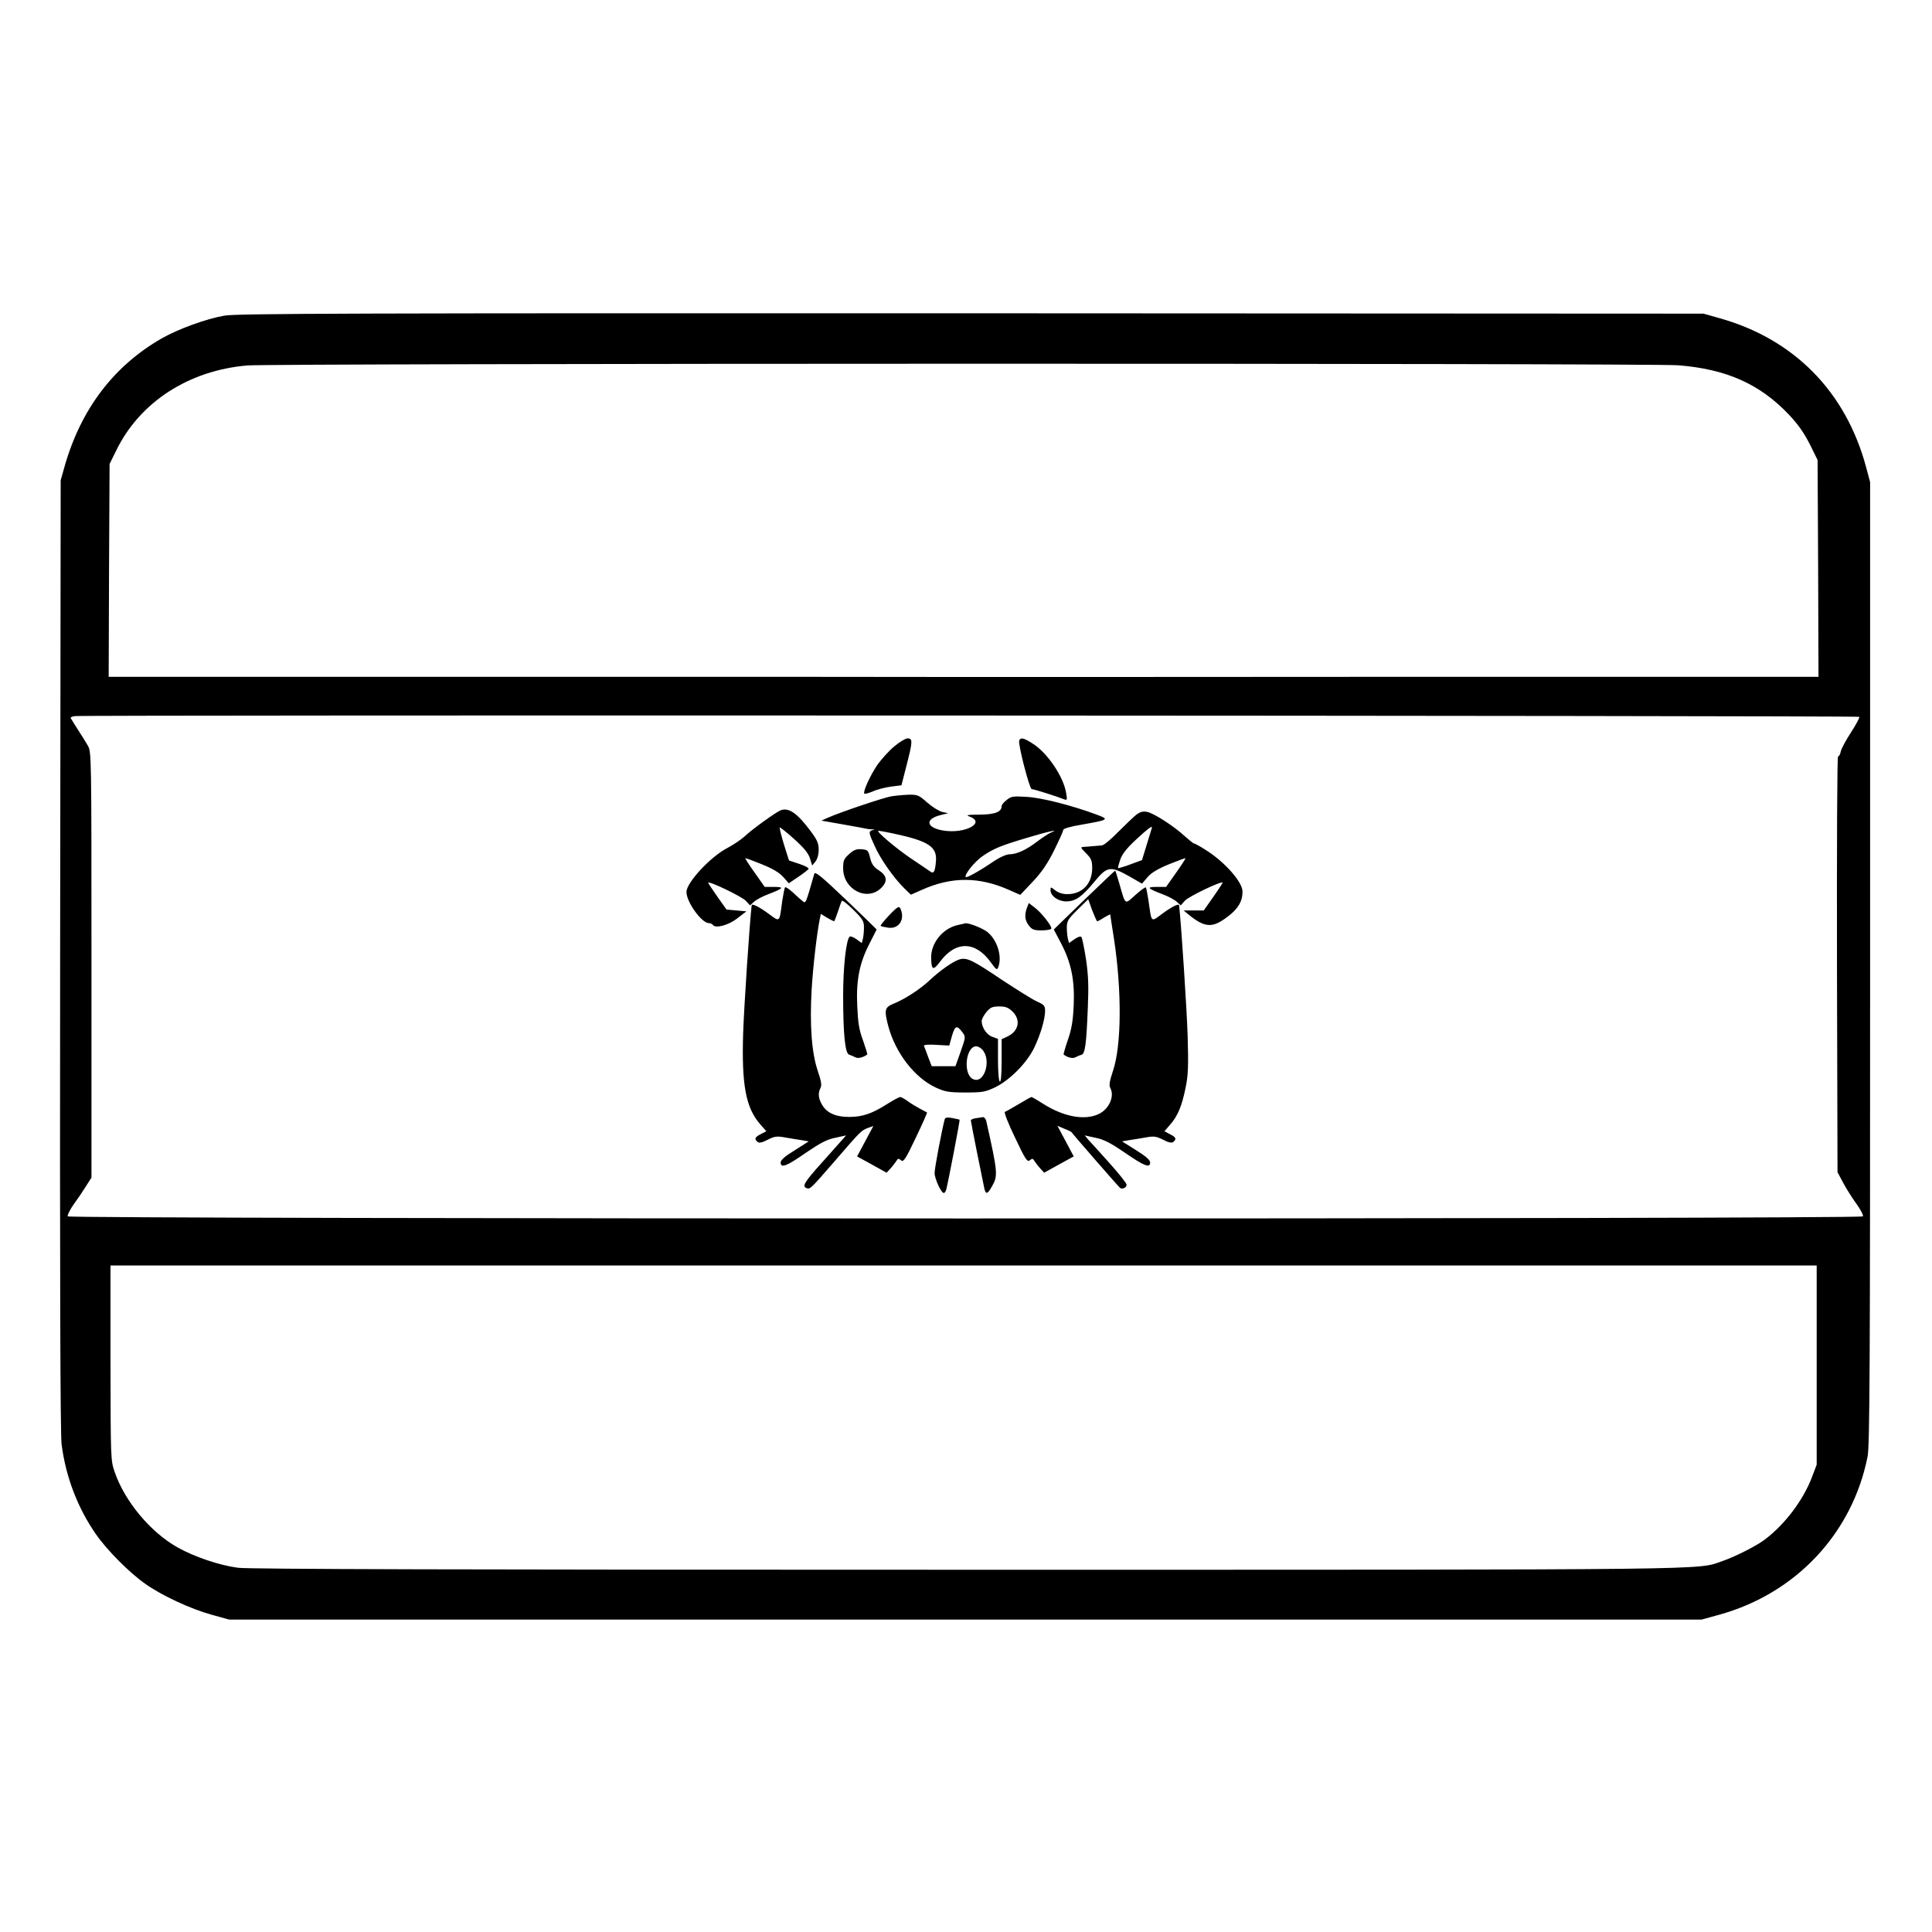 <?xml version="1.0" standalone="no"?>
<!DOCTYPE svg PUBLIC "-//W3C//DTD SVG 20010904//EN"
 "http://www.w3.org/TR/2001/REC-SVG-20010904/DTD/svg10.dtd">
<svg version="1.0" xmlns="http://www.w3.org/2000/svg"
 width="2048pt" height="2048pt" viewBox="0 0 2048 2048"
 preserveAspectRatio="xMidYMid meet">
<g transform="translate(0,2048) scale(0.192,-0.192)"
fill="#000000" stroke="none">
<path d="M1239 8924 c-103 -18 -255 -74 -345 -125 -266 -152 -447 -391 -537
-706 l-22 -78 -3 -2620 c-2 -1806 1 -2645 8 -2702 23 -180 88 -350 189 -496
61 -88 184 -212 272 -274 91 -65 251 -139 366 -171 l98 -27 4065 0 4065 0 98
27 c422 117 734 449 818 873 12 59 14 497 14 2725 l0 2655 -22 82 c-112 418
-399 709 -813 824 l-85 24 -4045 2 c-3407 1 -4057 -1 -4121 -13z m8026 -274
c266 -21 451 -103 612 -273 51 -54 83 -100 115 -163 l43 -87 3 -599 2 -598
-2167 0 c-1193 -1 -2337 -1 -2543 -1 -206 1 -1355 1 -2553 1 l-2177 0 2 588 3
587 37 75 c130 267 401 442 724 469 142 12 7751 13 7899 1z m1000 -1941 c3 -4
-17 -42 -45 -85 -28 -43 -54 -91 -57 -106 -3 -16 -10 -28 -15 -28 -5 0 -7
-465 -6 -1147 l3 -1148 32 -60 c18 -33 51 -86 74 -117 22 -31 38 -61 34 -67
-9 -16 -9901 -15 -9911 0 -3 6 11 35 32 65 22 30 53 76 69 102 l30 47 0 1175
c0 1161 0 1175 -20 1210 -11 19 -37 61 -58 93 -20 31 -37 59 -37 61 0 3 10 7
23 9 36 7 9845 3 9852 -4z m-235 -3579 l0 -550 -25 -66 c-49 -130 -151 -265
-265 -350 -46 -34 -161 -92 -230 -116 -147 -50 57 -48 -4177 -48 -2743 0
-3965 3 -4020 11 -103 14 -239 60 -332 112 -150 84 -292 254 -348 417 -22 64
-22 72 -23 603 l0 537 4710 0 4710 0 0 -550z M4939 6547 c-29 -23 -71 -70 -95
-103 -41 -61 -81 -150 -72 -159 3 -3 25 3 49 13 24 11 69 22 100 26 l56 7 26
102 c37 142 37 157 7 157 -10 0 -43 -19 -71 -43z M5627 6578 c-7 -20 57 -268
69 -268 11 0 136 -39 178 -56 18 -7 19 -4 12 35 -14 89 -103 221 -184 272 -50
32 -67 36 -75 17z M4920 6270 c-44 -8 -274 -85 -347 -117 l-38 -17 125 -22
c69 -12 127 -23 130 -24 3 -1 14 -2 25 -2 17 1 17 0 3 -4 -24 -7 -23 -14 12
-90 32 -72 108 -179 164 -233 l35 -34 59 26 c166 75 319 74 486 -1 l59 -26 69
73 c49 52 82 100 118 173 27 55 50 105 50 112 0 8 37 19 103 30 149 26 153 29
82 55 -134 50 -301 93 -385 98 -77 5 -88 3 -112 -17 -16 -12 -28 -27 -28 -34
0 -32 -36 -46 -121 -47 -67 0 -79 -3 -57 -10 93 -34 -22 -97 -143 -78 -95 15
-105 63 -18 85 l44 11 -33 7 c-19 5 -56 28 -83 52 -46 41 -54 44 -102 43 -29
-1 -72 -5 -97 -9z m7 -204 c202 -43 249 -74 240 -159 -5 -54 -12 -66 -31 -52
-8 6 -54 37 -102 69 -85 57 -202 156 -184 156 5 0 39 -6 77 -14z m875 4 c-12
-5 -46 -27 -75 -49 -61 -47 -115 -71 -154 -71 -16 0 -52 -16 -81 -35 -82 -56
-154 -96 -160 -91 -11 11 49 86 93 116 60 41 97 57 245 101 115 35 186 50 132
29z M4310 6193 c-26 -10 -163 -109 -200 -145 -20 -18 -62 -46 -94 -63 -93 -48
-226 -191 -226 -243 0 -56 84 -172 124 -172 8 0 17 -4 21 -9 13 -22 85 -4 135
35 l51 39 -55 5 -55 5 -51 72 c-27 39 -50 73 -50 76 0 13 188 -77 208 -100
l23 -25 22 20 c12 11 47 30 77 41 86 33 93 41 33 41 l-51 0 -55 78 c-30 42
-53 78 -52 80 1 2 42 -13 91 -33 62 -25 98 -47 119 -71 l30 -34 52 35 c28 19
54 39 57 44 4 5 -20 18 -51 28 l-57 19 -28 89 c-15 49 -25 91 -23 93 2 2 38
-26 80 -64 55 -50 78 -78 87 -107 l12 -39 18 22 c11 14 18 39 18 65 0 35 -8
54 -43 101 -75 101 -122 134 -167 117z M6274 6169 c-16 -13 -61 -56 -101 -96
-39 -40 -79 -74 -90 -74 -10 -1 -31 -3 -48 -4 -16 -2 -40 -3 -51 -4 -20 -1
-19 -4 12 -35 29 -29 34 -41 34 -82 0 -87 -55 -144 -138 -144 -25 0 -49 8 -66
21 -25 20 -26 20 -26 1 0 -32 42 -62 86 -62 52 0 87 25 155 107 71 87 89 90
191 33 l73 -42 30 35 c21 25 56 46 119 72 49 20 90 35 91 33 1 -2 -22 -38 -52
-80 l-55 -78 -51 0 c-60 0 -53 -8 33 -41 30 -11 65 -30 77 -41 l22 -20 23 26
c20 23 208 113 208 99 0 -2 -23 -38 -52 -79 l-52 -74 -55 0 -56 0 25 -21 c92
-75 133 -78 217 -14 58 43 83 85 83 139 0 53 -97 163 -203 230 -31 20 -61 36
-65 36 -4 0 -27 19 -52 41 -58 54 -168 125 -206 133 -23 5 -38 1 -60 -15z m86
-71 c0 -2 -13 -43 -28 -92 l-27 -88 -65 -24 c-35 -13 -66 -22 -67 -20 -2 2 4
23 12 47 11 31 36 63 88 111 61 57 88 77 87 66z M4688 5951 c-29 -26 -33 -35
-33 -78 0 -118 133 -186 211 -108 36 36 31 67 -13 96 -30 19 -40 34 -49 69
-10 42 -13 45 -47 48 -28 2 -43 -3 -69 -27z M4496 5843 c-48 -167 -47 -165
-64 -152 -9 7 -34 29 -54 48 -21 19 -40 32 -43 29 -4 -3 -10 -37 -16 -74 -17
-125 -10 -120 -80 -69 -51 37 -88 55 -89 43 -12 -102 -42 -558 -47 -704 -9
-285 14 -411 92 -502 l36 -41 -31 -16 c-33 -17 -37 -27 -17 -43 8 -7 25 -4 55
12 38 19 51 21 95 13 29 -5 70 -12 92 -15 l40 -7 -77 -49 c-53 -32 -78 -54
-78 -67 0 -34 33 -21 139 53 81 55 117 74 163 83 l59 13 -19 -22 c-10 -11 -62
-70 -115 -129 -96 -107 -110 -130 -84 -140 20 -7 21 -6 159 153 140 162 142
165 182 180 l28 10 -45 -84 -45 -84 82 -45 81 -45 22 24 c12 13 26 32 32 41 8
14 12 15 25 4 14 -12 24 2 82 124 36 75 64 138 62 140 -2 1 -19 10 -38 20 -19
10 -49 28 -67 41 -17 13 -37 24 -43 24 -6 0 -39 -18 -74 -40 -82 -52 -135 -70
-208 -70 -73 0 -121 21 -148 65 -22 36 -25 66 -10 95 8 14 4 38 -15 94 -34
100 -45 254 -34 447 8 132 28 305 45 392 l6 28 34 -21 c20 -11 37 -20 39 -20
2 0 11 24 21 53 9 28 19 56 22 60 2 5 31 -17 63 -49 53 -52 59 -63 59 -99 0
-22 -3 -50 -6 -62 l-6 -23 -29 21 c-16 11 -33 18 -37 15 -20 -12 -37 -167 -37
-326 0 -214 11 -320 33 -326 10 -3 25 -10 35 -15 15 -8 45 0 65 16 2 2 -9 36
-23 77 -22 58 -28 97 -32 189 -7 144 12 239 68 347 21 42 39 76 39 77 0 1 -76
75 -169 164 -132 126 -171 158 -175 144z M5986 5698 l-168 -163 40 -76 c56
-107 76 -203 70 -342 -4 -86 -11 -130 -32 -191 -15 -43 -25 -80 -24 -81 21
-17 50 -24 65 -16 10 5 25 12 34 14 20 6 27 59 35 262 5 115 3 176 -10 265
-10 63 -21 119 -26 124 -5 5 -21 -1 -38 -13 l-30 -21 -6 23 c-3 12 -6 40 -6
62 0 36 6 47 59 99 l59 58 22 -61 c13 -33 25 -61 28 -61 2 0 20 9 38 21 19 11
34 19 34 16 0 -2 9 -64 21 -138 43 -286 41 -584 -6 -724 -19 -57 -23 -81 -15
-95 25 -46 -7 -117 -64 -144 -78 -37 -195 -15 -309 58 -31 20 -59 36 -62 36
-3 0 -36 -18 -72 -40 -36 -21 -70 -41 -75 -42 -6 -2 19 -66 56 -142 58 -123
68 -137 82 -125 13 11 17 10 25 -4 6 -9 20 -28 32 -41 l22 -24 81 45 82 45
-45 85 -45 84 38 -16 c21 -8 38 -17 39 -18 4 -8 261 -303 269 -309 14 -9 36 2
36 18 0 8 -44 63 -97 122 -53 59 -105 117 -116 128 l-18 22 59 -13 c46 -9 83
-28 163 -83 108 -74 139 -86 139 -53 0 13 -25 35 -77 67 l-78 49 40 7 c22 3
63 10 92 15 44 8 57 6 95 -13 30 -16 47 -19 56 -12 19 16 15 26 -19 43 l-30
16 31 36 c42 47 66 105 86 206 14 68 16 117 11 287 -5 149 -34 596 -47 718 -1
12 -38 -6 -89 -43 -69 -51 -62 -57 -80 69 -6 37 -12 71 -15 73 -3 3 -29 -16
-58 -42 -60 -54 -53 -58 -88 63 -11 39 -22 72 -23 72 -2 0 -78 -73 -171 -162z
M5670 5655 c-15 -40 -12 -70 11 -99 17 -22 28 -26 69 -26 27 0 51 4 54 9 7 11
-55 91 -94 119 l-30 23 -10 -26z M4905 5609 c-26 -28 -45 -52 -43 -54 2 -3 21
-7 41 -10 57 -9 93 41 71 99 -9 24 -17 20 -69 -35z M5286 5559 c-82 -19 -146
-99 -145 -179 1 -70 11 -74 49 -23 86 116 195 115 280 -3 29 -41 35 -45 41
-28 24 60 -6 154 -62 197 -29 21 -101 49 -119 46 -3 -1 -23 -5 -44 -10z M5298
5370 c-34 -10 -105 -59 -165 -115 -54 -51 -138 -105 -200 -130 -49 -20 -52
-34 -29 -123 40 -149 145 -285 263 -340 51 -23 70 -27 163 -27 96 0 110 3 165
29 80 39 173 133 214 216 35 73 61 159 61 206 0 27 -6 34 -42 50 -24 10 -111
65 -195 120 -165 111 -194 125 -235 114z m293 -289 c46 -46 33 -107 -27 -136
l-34 -16 0 -120 c0 -78 -4 -118 -10 -114 -6 4 -10 55 -10 121 l0 115 -30 11
c-32 10 -60 52 -60 87 0 11 12 33 26 50 22 26 33 31 71 31 36 0 50 -6 74 -29z
m-278 -113 c19 -26 19 -26 -9 -107 l-29 -81 -66 0 -65 0 -20 52 c-10 29 -21
56 -23 61 -2 5 28 8 68 5 l72 -4 15 54 c17 57 27 60 57 20z m110 -96 c54 -59
10 -196 -53 -162 -54 29 -38 180 20 180 9 0 24 -8 33 -18z M5216 4488 c-15
-55 -56 -270 -56 -297 0 -32 36 -111 51 -111 4 0 10 8 13 18 10 37 77 384 74
387 -2 1 -20 5 -41 9 -27 5 -38 3 -41 -6z M5388 4493 c-16 -2 -28 -8 -28 -12
0 -8 66 -338 75 -378 8 -33 18 -29 43 16 32 57 31 74 -33 359 -3 12 -11 21
-18 21 -6 -1 -24 -4 -39 -6z"/>
</g>
</svg>
